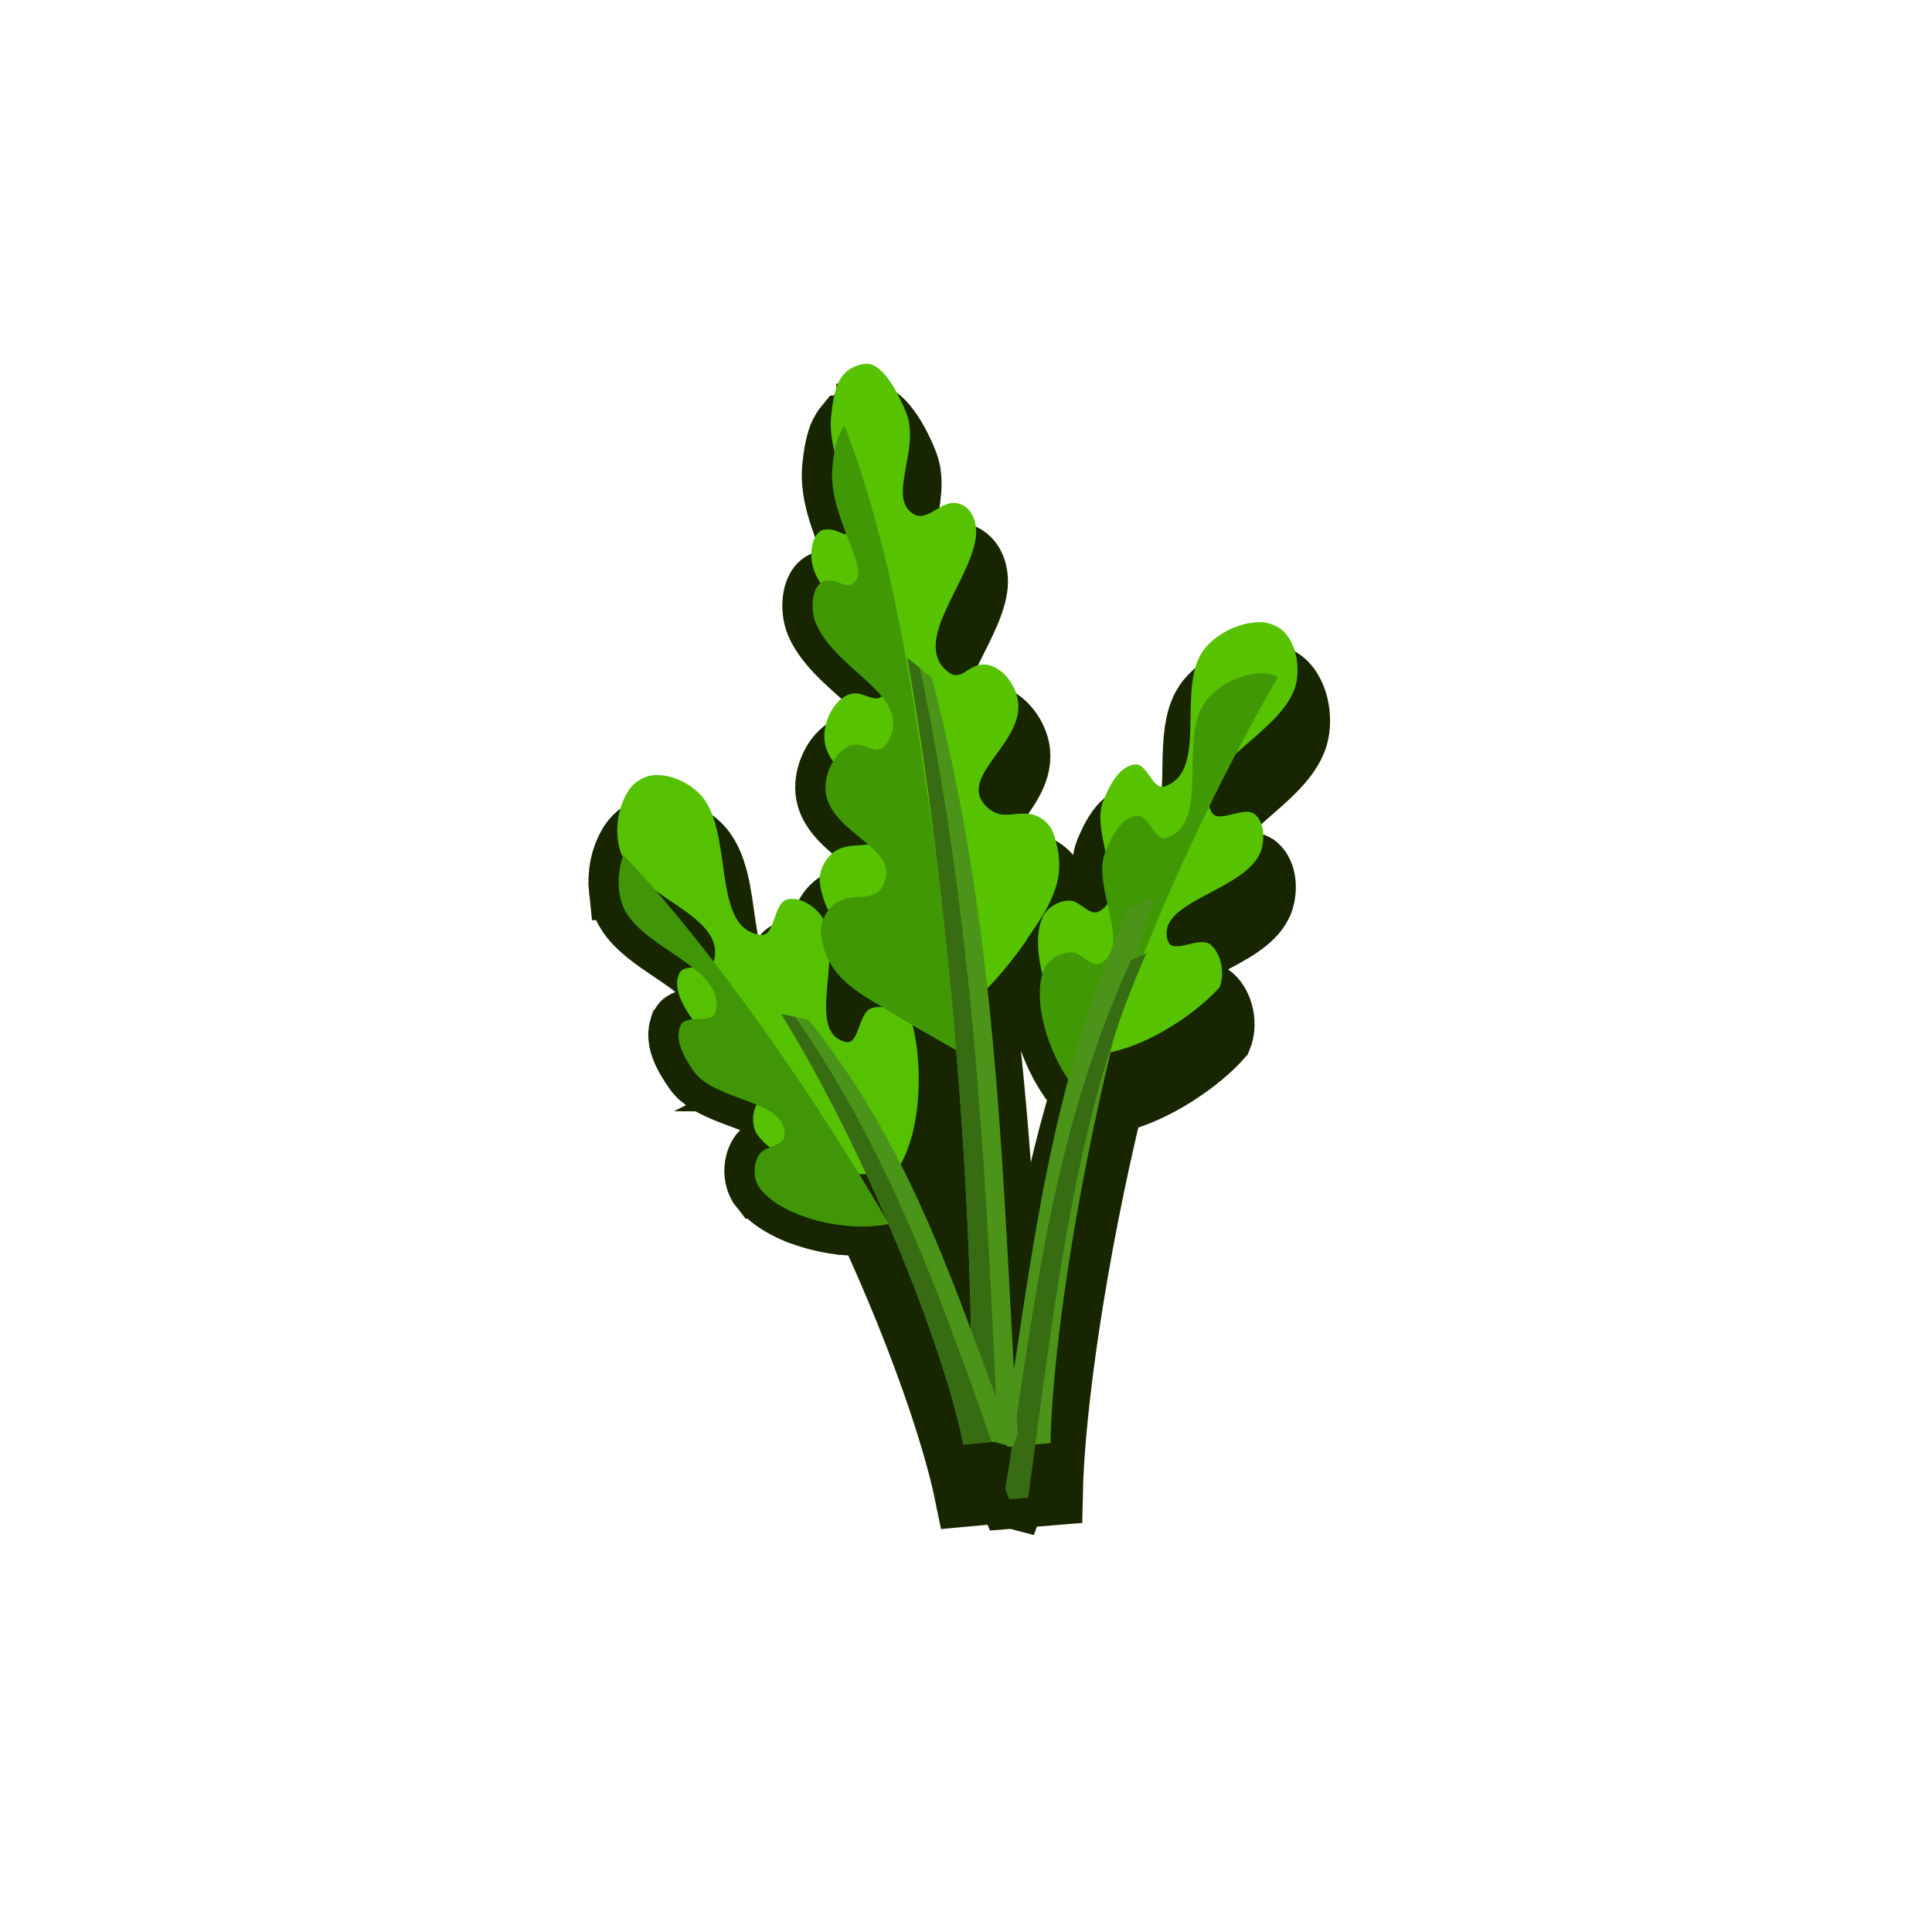 <?xml version="1.0" encoding="UTF-8" standalone="no"?>
<!-- Created with Inkscape (http://www.inkscape.org/) -->

<svg
   width="64"
   height="64"
   viewBox="0 0 16.933 16.933"
   version="1.1"
   id="svg930"
   inkscape:version="1.1.1 (3bf5ae0d25, 2021-09-20)"
   sodipodi:docname="carrot_1.svg"
   xmlns:inkscape="http://www.inkscape.org/namespaces/inkscape"
   xmlns:sodipodi="http://sodipodi.sourceforge.net/DTD/sodipodi-0.dtd"
   xmlns="http://www.w3.org/2000/svg"
   xmlns:svg="http://www.w3.org/2000/svg">
  <sodipodi:namedview
     id="namedview932"
     pagecolor="#505050"
     bordercolor="#eeeeee"
     borderopacity="1"
     inkscape:pageshadow="0"
     inkscape:pageopacity="0"
     inkscape:pagecheckerboard="0"
     inkscape:document-units="px"
     showgrid="false"
     units="px"
     showguides="true"
     inkscape:guide-bbox="true"
     inkscape:zoom="4.192802"
     inkscape:cx="16.814531"
     inkscape:cy="33.748315"
     inkscape:window-width="1920"
     inkscape:window-height="1017"
     inkscape:window-x="-8"
     inkscape:window-y="-8"
     inkscape:window-maximized="1"
     inkscape:current-layer="layer1">
    <sodipodi:guide
       position="5.585,1.22"
       orientation="0,-1"
       id="guide1233" />
    <sodipodi:guide
       position="8.046,15.608"
       orientation="0,-1"
       id="guide1235" />
    <sodipodi:guide
       position="1.357,12.705"
       orientation="1,0"
       id="guide1237" />
    <sodipodi:guide
       position="15.713,5.922"
       orientation="1,0"
       id="guide1239" />
  </sodipodi:namedview>
  <defs
     id="defs927" />
  <g
     inkscape:label="Layer 1"
     inkscape:groupmode="layer"
     id="layer1">
    <g
       id="g102978"
       transform="translate(-0.951,-279.829)">
      <path
         id="path101422"
         style="fill:#182600;fill-opacity:1;fill-rule:evenodd;stroke:#182600;stroke-width:2;stroke-linecap:butt;stroke-linejoin:miter;stroke-miterlimit:4;stroke-dasharray:none;stroke-opacity:1"
         d="m 32.279,1069.666 c -0.019,7e-4 -0.039,0 -0.059,0.01 -0.313,0.053 -0.538,0.168 -0.701,0.365 0,0 -0.002,0 -0.002,0 -0.052,0.063 -0.096,0.137 -0.137,0.217 -0.004,0.01 -0.009,0.018 -0.014,0.027 -0.015,0.031 -0.029,0.063 -0.043,0.098 -0.002,0 -0.004,0.01 -0.006,0.014 -0.011,0.03 -0.021,0.06 -0.031,0.092 -0.01,0.029 -0.019,0.061 -0.027,0.092 -0.057,0.201 -0.097,0.437 -0.127,0.717 -0.014,0.096 -0.023,0.194 -0.025,0.291 -3.8e-5,0 3.6e-5,0 0,0.01 -0.014,0.495 0.11,1.001 0.268,1.473 0.063,0.189 0.132,0.372 0.199,0.547 0.067,0.175 0.133,0.342 0.191,0.498 0.065,0.174 0.12,0.334 0.156,0.476 0.012,0.048 0.024,0.096 0.031,0.141 0,0 0,0 0,0 3.44e-4,0 -3.33e-4,0 0,0.01 0.007,0.043 0.012,0.082 0.014,0.121 0.001,0.024 9.6e-4,0.046 0,0.068 -0.001,0.026 -0.003,0.051 -0.008,0.074 -0.008,0.043 -0.021,0.083 -0.041,0.117 -0.005,0.01 -0.01,0.018 -0.016,0.025 -0.119,0.161 -0.218,0.194 -0.322,0.176 -0.086,-0.015 -0.178,-0.066 -0.287,-0.105 -0.11,-0.04 -0.239,-0.071 -0.404,-0.047 -0.125,0.018 -0.227,0.106 -0.299,0.238 0,0 0,0 0,0 -0.014,0.026 -0.027,0.053 -0.039,0.082 0,0 0,0 0,0 -0.067,0.165 -0.096,0.376 -0.084,0.592 0.002,0.031 0.004,0.062 0.008,0.094 0.007,0.062 0.015,0.123 0.029,0.184 0,0 0,0 0,0 0.018,0.076 0.043,0.152 0.072,0.223 0.021,0.05 0.044,0.098 0.068,0.146 0,0 0,0 0,0 0.033,0.066 0.072,0.128 0.111,0.191 0.034,0.054 0.07,0.107 0.107,0.16 0.031,0.044 0.064,0.086 0.098,0.129 0.174,0.221 0.377,0.429 0.588,0.627 0.335,0.315 0.688,0.608 0.977,0.904 0.038,0.039 0.076,0.078 0.111,0.117 0.102,0.113 0.192,0.228 0.268,0.344 0.037,0.058 0.073,0.117 0.102,0.176 0.01,0.02 0.019,0.039 0.027,0.059 0.026,0.059 0.048,0.119 0.064,0.18 0.005,0.02 0.009,0.042 0.014,0.062 0.001,0.01 8.87e-4,0.012 0.002,0.018 0.006,0.035 0.013,0.07 0.016,0.105 5.14e-4,0.01 -3.88e-4,0.013 0,0.02 0.002,0.028 0.003,0.057 0.002,0.086 -4.12e-4,0.015 -8.09e-4,0.031 -0.002,0.047 -0.005,0.067 -0.016,0.134 -0.035,0.203 -0.009,0.034 -0.02,0.068 -0.033,0.103 0,0 0,0 0,0 -0.034,0.091 -0.08,0.185 -0.141,0.281 -0.021,0.034 -0.043,0.063 -0.064,0.088 0,0 -0.002,0 -0.002,0 -0.021,0.024 -0.043,0.043 -0.064,0.059 0,0 -0.002,0 -0.002,0 -0.02,0.014 -0.04,0.025 -0.061,0.033 -0.002,9e-4 -0.006,0 -0.008,0 -0.001,6e-4 -0.003,0 -0.004,0 -0.16,0.06 -0.335,-0.035 -0.533,-0.098 -0.057,-0.018 -0.117,-0.035 -0.178,-0.043 -0.015,0 -0.031,0 -0.047,0 -0.109,-0.01 -0.224,0.01 -0.348,0.078 -0.108,0.06 -0.206,0.141 -0.293,0.236 -0.008,0.01 -0.018,0.017 -0.025,0.025 -0.007,0.01 -0.013,0.017 -0.02,0.025 -0.075,0.091 -0.141,0.192 -0.195,0.301 -0.013,0.025 -0.024,0.05 -0.035,0.076 -0.113,0.254 -0.168,0.535 -0.146,0.791 0.002,0.022 0.005,0.045 0.008,0.066 0.003,0.021 0.006,0.043 0.01,0.064 0.008,0.042 0.019,0.085 0.031,0.125 0.012,0.041 0.027,0.08 0.043,0.119 0.016,0.039 0.033,0.078 0.053,0.115 0.033,0.065 0.073,0.128 0.115,0.189 0.014,0.02 0.028,0.041 0.043,0.061 0.122,0.163 0.269,0.313 0.428,0.455 0.034,0.03 0.067,0.06 0.102,0.09 0.138,0.119 0.28,0.233 0.416,0.346 0.068,0.056 0.134,0.112 0.197,0.168 0.032,0.028 0.062,0.056 0.092,0.084 0.015,0.013 0.029,0.027 0.043,0.041 0.023,0.022 0.045,0.044 0.066,0.066 0.047,0.049 0.093,0.098 0.133,0.148 0,0 0,0 0,0 0.005,0.01 0.009,0.012 0.014,0.017 0.04,0.052 0.077,0.105 0.107,0.158 0,0 0,0 0,0 0.034,0.06 0.061,0.121 0.08,0.184 0,0 0,0 0,0 0.005,0.016 0.008,0.031 0.012,0.047 0.004,0.016 0.007,0.033 0.01,0.049 0.003,0.016 0.004,0.032 0.006,0.049 4.98e-4,0.01 -3.56e-4,0.012 0,0.018 0.004,0.061 0.001,0.125 -0.012,0.189 -0.001,0.01 -0.004,0.013 -0.006,0.02 -0.005,0.02 -0.009,0.04 -0.016,0.061 -0.008,0.027 -0.018,0.054 -0.029,0.082 0,0 0,0 0,0 -0.015,0.037 -0.034,0.075 -0.055,0.113 -0.02,0.036 -0.04,0.068 -0.062,0.098 -0.011,0.015 -0.024,0.028 -0.035,0.041 -0.057,0.064 -0.121,0.111 -0.189,0.143 -0.014,0.01 -0.029,0.012 -0.043,0.018 -0.006,0 -0.013,0 -0.02,0.01 -0.007,0 -0.016,0.01 -0.023,0.01 -0.028,0.01 -0.06,0.015 -0.09,0.021 -0.002,4e-4 -0.004,-4e-4 -0.006,0 -0.19,0.036 -0.404,0.025 -0.625,0.061 -0.05,0.01 -0.1,0.019 -0.15,0.033 -0.023,0.01 -0.046,0.012 -0.068,0.02 -0.007,0 -0.014,0.01 -0.021,0.01 -0.018,0.01 -0.035,0.014 -0.053,0.022 -0.018,0.01 -0.037,0.016 -0.055,0.025 -0.018,0.01 -0.035,0.017 -0.053,0.027 -0.35,0.2 -0.6,0.679 -0.547,1.078 0.127,0.946 0.599,1.466 1.254,1.92 0,0 0.002,0 0.002,0 0.261,0.181 0.551,0.352 0.859,0.535 0.159,0.094 0.309,0.183 0.477,0.287 0.153,0.095 0.309,0.189 0.475,0.285 0.359,0.209 0.813,0.467 1.305,0.75 0.035,0.379 0.071,0.757 0.104,1.133 0.051,0.591 0.099,1.178 0.143,1.758 0.066,0.87 0.124,1.725 0.174,2.559 0.034,0.556 0.063,1.102 0.09,1.637 0.04,0.802 0.072,1.579 0.096,2.322 0.016,0.496 0.027,0.977 0.035,1.441 0.001,0.062 9.6e-4,0.122 0.002,0.184 -0.688,-1.839 -1.407,-3.674 -2.326,-5.486 0.759,-1.375 0.684,-3.564 0.381,-4.65 -0.27,-0.394 -0.875,-0.651 -1.336,-0.523 -0.456,0.126 -0.407,1.229 -0.867,1.121 -1.401,-0.329 0.051,-3.112 -0.85,-4.234 -0.249,-0.31 -0.706,-0.581 -1.09,-0.48 -0.471,0.123 -0.391,1.226 -0.875,1.17 -1.704,-0.196 -0.825,-3.528 -2.066,-4.711 -0.389,-0.371 -0.969,-0.628 -1.504,-0.576 -0.314,0.03 -0.63,0.236 -0.803,0.5 -0.088,0.135 -0.161,0.282 -0.219,0.438 -4.98e-4,0 -0.002,0 -0.002,0 -0.001,0 -0.003,0.01 -0.004,0.012 -0.018,0.049 -0.034,0.1 -0.049,0.15 -0.006,0.019 -0.01,0.039 -0.016,0.059 -0.009,0.034 -0.016,0.068 -0.023,0.102 -0.004,0.017 -0.008,0.034 -0.012,0.051 -8.99e-4,0 -0.001,0.01 -0.002,0.014 -0.002,0.012 -0.004,0.024 -0.006,0.035 -0.006,0.036 -0.013,0.073 -0.018,0.109 -0.003,0.023 -0.005,0.047 -0.008,0.07 -0.013,0.116 -0.019,0.232 -0.016,0.348 3.73e-4,0.014 0.001,0.027 0.002,0.041 0.002,0.055 0.006,0.111 0.012,0.166 2.12e-4,0 -2.16e-4,0 0,0.01 0.007,0.059 0.016,0.116 0.027,0.174 0.002,0.01 0.004,0.018 0.006,0.027 0.012,0.057 0.025,0.114 0.041,0.17 0.014,0.048 0.03,0.095 0.049,0.141 2.26e-4,6e-4 -2.27e-4,0 0,0 0.038,0.092 0.085,0.18 0.141,0.266 0.014,0.022 0.028,0.043 0.043,0.064 0.015,0.021 0.029,0.042 0.045,0.062 0.016,0.021 0.032,0.042 0.049,0.062 0.017,0.02 0.033,0.041 0.051,0.061 0.035,0.04 0.071,0.078 0.109,0.117 0.038,0.039 0.078,0.078 0.119,0.115 0.122,0.113 0.255,0.223 0.395,0.328 0.047,0.035 0.095,0.069 0.143,0.104 0.048,0.035 0.096,0.069 0.145,0.103 0.097,0.068 0.196,0.135 0.295,0.201 0.098,0.066 0.197,0.133 0.293,0.199 0.097,0.066 0.191,0.131 0.283,0.197 0.092,0.067 0.182,0.135 0.266,0.203 0.084,0.068 0.163,0.137 0.236,0.207 0.037,0.035 0.072,0.071 0.105,0.107 0.033,0.036 0.064,0.072 0.094,0.109 0.03,0.037 0.058,0.073 0.084,0.111 0.026,0.038 0.049,0.076 0.07,0.115 0.043,0.078 0.077,0.159 0.1,0.242 0.023,0.083 0.035,0.17 0.035,0.26 2.4e-4,0.09 -0.012,0.182 -0.037,0.279 -0.006,0.024 -0.015,0.045 -0.027,0.064 -0.012,0.019 -0.026,0.036 -0.043,0.051 -0.016,0.014 -0.036,0.027 -0.057,0.037 -4.96e-4,3e-4 -0.002,-2e-4 -0.002,0 -0.021,0.011 -0.042,0.02 -0.066,0.027 -0.024,0.01 -0.051,0.013 -0.078,0.018 -0.027,0 -0.055,0.01 -0.084,0.012 -0.058,0.01 -0.121,0.01 -0.184,0.012 -0.031,0 -0.063,0 -0.094,0 -0.031,0 -0.062,0 -0.092,0.01 -0.061,0 -0.12,0.013 -0.174,0.025 -0.026,0.01 -0.053,0.014 -0.076,0.023 -5.61e-4,2e-4 -0.001,-2e-4 -0.002,0 -0.024,0.01 -0.046,0.02 -0.066,0.033 -0.019,0.012 -0.037,0.027 -0.053,0.043 -6.46e-4,6e-4 -0.001,0 -0.002,0 -6.15e-4,7e-4 -0.001,0 -0.002,0 -0.016,0.017 -0.029,0.036 -0.041,0.059 -0.013,0.025 -0.024,0.052 -0.033,0.078 -0.002,0 -0.004,0.01 -0.006,0.012 -1.93e-4,6e-4 1.92e-4,0 0,0 -0.002,0.01 -0.002,0.01 -0.004,0.016 -0.006,0.02 -0.013,0.04 -0.018,0.061 -0.001,0.01 -0.003,0.01 -0.004,0.016 -1.2e-4,6e-4 1.18e-4,0 0,0 -3.65e-4,0 3.5e-4,0 0,0.01 -0.006,0.03 -0.01,0.059 -0.012,0.09 -0.001,0.016 -0.002,0.033 -0.002,0.049 -2.24e-4,0.016 -6.61e-4,0.032 0,0.049 6.77e-4,0.016 0.002,0.034 0.004,0.051 0.004,0.05 0.012,0.1 0.023,0.15 0.015,0.068 0.035,0.136 0.061,0.203 0.025,0.068 0.056,0.135 0.088,0.201 0.032,0.066 0.067,0.132 0.104,0.195 0.037,0.064 0.076,0.126 0.115,0.185 0.039,0.06 0.077,0.117 0.115,0.172 0.014,0.02 0.03,0.04 0.045,0.059 0.021,0.026 0.043,0.052 0.066,0.076 0.013,0.014 0.027,0.029 0.041,0.043 0.021,0.021 0.044,0.041 0.066,0.061 0.007,0.01 0.014,0.013 0.021,0.019 3.82e-4,3e-4 0.002,-3e-4 0.002,0 0.031,0.025 0.062,0.05 0.096,0.074 4.26e-4,3e-4 0.002,-3e-4 0.002,0 0.006,0 0.013,0.01 0.02,0.014 0.061,0.043 0.126,0.084 0.193,0.123 7.81e-4,5e-4 0.001,0 0.002,0 0.076,0.043 0.154,0.082 0.236,0.121 0.066,0.031 0.136,0.061 0.205,0.09 0.016,0.01 0.031,0.015 0.047,0.022 5.53e-4,2e-4 0.001,-2e-4 0.002,0 0.086,0.035 0.172,0.07 0.26,0.103 0.089,0.034 0.177,0.065 0.266,0.098 0.087,0.032 0.175,0.065 0.26,0.098 0.043,0.016 0.085,0.034 0.127,0.051 0.124,0.05 0.245,0.102 0.355,0.156 0.074,0.037 0.144,0.075 0.209,0.115 0.065,0.04 0.126,0.082 0.18,0.127 0.014,0.011 0.026,0.023 0.039,0.035 0.013,0.012 0.025,0.023 0.037,0.035 0.012,0.012 0.024,0.025 0.035,0.037 0.003,0 0.006,0.01 0.01,0.012 0.015,0.018 0.029,0.036 0.043,0.055 0.012,0.016 0.025,0.032 0.035,0.049 2.79e-4,5e-4 -2.78e-4,0 0,0 0.008,0.013 0.016,0.027 0.023,0.041 0.007,0.014 0.015,0.028 0.021,0.043 0.013,0.029 0.023,0.059 0.031,0.09 0.008,0.031 0.016,0.063 0.02,0.096 7.8e-5,6e-4 -7.6e-5,0 0,0 0.004,0.033 0.005,0.067 0.004,0.102 -1.4e-5,7e-4 1.6e-5,0 0,0 -4.46e-4,0.017 -0.002,0.035 -0.004,0.053 -0.002,0.019 -0.003,0.037 -0.006,0.057 -0.001,0.01 -0.003,0.018 -0.006,0.027 -9.42e-4,0 -0.003,0.01 -0.004,0.01 -0.003,0.01 -0.006,0.019 -0.01,0.027 -0.005,0.01 -0.012,0.02 -0.018,0.029 -0.001,0 -0.003,0 -0.004,0.01 -3.07e-4,5e-4 3.1e-4,0 0,0 -0.002,0 -0.004,0 -0.006,0.01 -0.009,0.012 -0.018,0.024 -0.029,0.035 -0.018,0.018 -0.04,0.035 -0.062,0.051 -0.027,0.018 -0.054,0.035 -0.086,0.051 -0.039,0.019 -0.082,0.039 -0.125,0.057 -0.043,0.018 -0.088,0.033 -0.131,0.051 -0.043,0.018 -0.085,0.037 -0.125,0.057 -0.04,0.02 -0.078,0.04 -0.111,0.064 -0.017,0.012 -0.032,0.026 -0.047,0.039 -0.014,0.014 -0.027,0.028 -0.039,0.043 -0.055,0.072 -0.097,0.156 -0.127,0.246 -0.075,0.226 -0.072,0.493 0.012,0.709 0.017,0.042 0.036,0.083 0.059,0.121 4.4e-4,7e-4 0.002,0 0.002,0 0.02,0.031 0.043,0.062 0.066,0.092 0.002,0 0.002,0 0.004,0.01 0.022,0.028 0.046,0.056 0.07,0.084 0.053,0.059 0.111,0.115 0.174,0.17 0.057,0.05 0.117,0.098 0.182,0.144 0.012,0.01 0.023,0.017 0.035,0.025 0.067,0.047 0.138,0.093 0.213,0.137 0.08,0.047 0.165,0.092 0.252,0.135 0.084,0.041 0.171,0.08 0.26,0.117 0.004,0 0.008,0 0.012,0 0.093,0.038 0.187,0.074 0.285,0.107 0.098,0.034 0.199,0.065 0.301,0.094 0.101,0.028 0.205,0.053 0.309,0.076 0.105,0.023 0.21,0.045 0.316,0.062 0.09,0.015 0.18,0.028 0.27,0.039 0.012,0 0.025,0 0.037,0 0.008,9e-4 0.016,0 0.023,0 0.102,0.012 0.204,0.019 0.305,0.025 0.172,0.01 0.342,0.014 0.508,0.01 0.216,0.467 0.426,0.933 0.627,1.397 0.212,0.489 0.416,0.976 0.609,1.453 0.064,0.159 0.127,0.317 0.189,0.475 0.124,0.315 0.243,0.626 0.357,0.932 0.114,0.306 0.224,0.606 0.328,0.9 0.104,0.294 0.202,0.581 0.295,0.861 0.139,0.421 0.265,0.826 0.377,1.209 0.186,0.639 0.333,1.22 0.436,1.727 l 0.998,-0.092 0.439,0.117 0.02,0.047 0.123,-0.01 0.061,0.016 0.008,-0.022 0.438,-0.037 0.801,-0.066 c 0.057,-2.924 0.804,-8.025 2,-12.959 1.429,-0.305 2.931,-1.392 3.596,-2.148 0.182,-0.442 0.067,-1.088 -0.291,-1.404 -0.354,-0.313 -1.253,0.331 -1.414,-0.113 -0.49,-1.353 2.635,-1.658 3.084,-3.025 0.124,-0.377 0.103,-0.909 -0.191,-1.176 -0.361,-0.327 -1.241,0.342 -1.459,-0.094 -0.767,-1.534 2.505,-2.617 2.818,-4.303 0.098,-0.528 -0.005,-1.155 -0.34,-1.574 -0.09,-0.112 -0.21,-0.205 -0.344,-0.273 -0.014,-0.01 -0.027,-0.013 -0.041,-0.02 -0.027,-0.012 -0.054,-0.025 -0.082,-0.035 -0.003,-10e-4 -0.005,-10e-4 -0.008,0 -0.125,-0.046 -0.256,-0.071 -0.383,-0.07 -0.416,-4e-4 -0.848,0.13 -1.221,0.352 0,0 -0.002,0 -0.002,0 -0.223,0.133 -0.425,0.298 -0.588,0.486 -0.033,0.038 -0.063,0.076 -0.092,0.117 0,0 0,0 0,0 -0.022,0.032 -0.043,0.066 -0.062,0.1 -0.015,0.026 -0.029,0.053 -0.043,0.08 -0.002,0 -0.005,0.01 -0.008,0.014 -0.011,0.023 -0.023,0.045 -0.033,0.068 -0.057,0.127 -0.101,0.263 -0.135,0.406 -0.008,0.034 -0.014,0.07 -0.021,0.105 -0.014,0.067 -0.027,0.136 -0.037,0.205 -0.008,0.055 -0.013,0.112 -0.02,0.168 -0.005,0.043 -0.01,0.086 -0.014,0.129 -0.008,0.093 -0.013,0.186 -0.018,0.281 -0.003,0.06 -0.006,0.119 -0.008,0.18 0,0 0,0 0,0 -0.004,0.118 -0.006,0.237 -0.008,0.355 -0.007,0.471 -0.01,0.937 -0.084,1.334 -6.03e-4,0 -0.001,0.01 -0.002,0.01 0,0 0,0 0,0 -0.009,0.049 -0.021,0.098 -0.033,0.144 0,0 0,0 0,0 -9.9e-4,0 -0.003,0.01 -0.004,0.012 -0.011,0.043 -0.022,0.086 -0.035,0.127 -0.007,0.023 -0.015,0.045 -0.023,0.066 -0.022,0.059 -0.048,0.116 -0.076,0.17 -0.003,0.01 -0.005,0.01 -0.008,0.016 0,0 0,0 0,0 -0.003,0.01 -0.007,0.01 -0.01,0.016 -0.015,0.028 -0.032,0.054 -0.049,0.08 -0.003,0.01 -0.006,0.011 -0.01,0.016 0,0 0,0 0,0 -0.004,0.01 -0.01,0.01 -0.014,0.016 -0.066,0.093 -0.145,0.173 -0.24,0.24 -0.016,0.011 -0.032,0.021 -0.049,0.031 -0.069,0.042 -0.144,0.079 -0.229,0.107 -0.042,0.014 -0.083,0.014 -0.121,0.01 -0.01,0 -0.021,0 -0.031,-0.01 -0.048,-0.017 -0.092,-0.05 -0.135,-0.092 -0.01,-0.01 -0.02,-0.017 -0.029,-0.027 -0.019,-0.02 -0.036,-0.043 -0.055,-0.066 -0.037,-0.046 -0.073,-0.096 -0.109,-0.146 -0.018,-0.025 -0.036,-0.051 -0.055,-0.076 -0.092,-0.127 -0.188,-0.246 -0.299,-0.297 -0.011,0 -0.022,-0.01 -0.033,-0.012 -0.034,-0.011 -0.072,-0.016 -0.109,-0.012 -0.029,0 -0.056,0.01 -0.084,0.016 -0.004,9e-4 -0.01,10e-4 -0.014,0 -0.023,0.01 -0.046,0.013 -0.068,0.022 -0.007,0 -0.016,0 -0.023,0.01 -0.005,0 -0.01,0.01 -0.016,0.01 -0.018,0.01 -0.036,0.016 -0.053,0.025 -0.006,0 -0.014,0.01 -0.02,0.01 -0.007,0 -0.014,0.01 -0.021,0.014 -0.006,0 -0.013,0.01 -0.02,0.012 -0.014,0.01 -0.027,0.018 -0.041,0.027 -0.027,0.019 -0.053,0.04 -0.078,0.062 -0.026,0.022 -0.05,0.045 -0.074,0.07 -0.097,0.099 -0.182,0.217 -0.258,0.344 0,0 0,0 0,0 -0.019,0.031 -0.037,0.064 -0.055,0.096 -0.018,0.033 -0.036,0.065 -0.053,0.098 -0.02,0.039 -0.036,0.078 -0.055,0.117 -0.043,0.093 -0.084,0.185 -0.119,0.272 -0.029,0.071 -0.049,0.145 -0.064,0.223 0,0 0,0 0,0 -0.004,0.019 -0.007,0.037 -0.01,0.057 -0.009,0.06 -0.017,0.121 -0.02,0.184 -0.004,0.082 -0.001,0.168 0.004,0.254 0,0 0,0 0,0 1.17e-4,0 -1.21e-4,0 0,0.01 0.004,0.067 0.011,0.135 0.02,0.203 0.006,0.049 0.014,0.097 0.021,0.146 0.005,0.03 0.009,0.06 0.014,0.09 0.053,0.304 0.131,0.614 0.195,0.912 0.01,0.045 0.019,0.091 0.027,0.135 0.009,0.043 0.018,0.087 0.025,0.129 0,0 0,0 0,0 0.001,0.01 0.003,0.013 0.004,0.02 0.044,0.251 0.067,0.485 0.043,0.689 0,0 0,0 0,0 -0.033,0.279 -0.156,0.501 -0.436,0.627 -0.034,0.016 -0.07,0.022 -0.105,0.022 0,0 -0.002,0 -0.002,0 -0.016,-4e-4 -0.031,0 -0.047,-0.01 -0.002,-4e-4 -0.004,3e-4 -0.006,0 0,0 -0.002,0 -0.002,0 -0.073,-0.015 -0.147,-0.057 -0.223,-0.105 -0.019,-0.012 -0.039,-0.026 -0.059,-0.039 -0.005,0 -0.009,-0.01 -0.014,-0.01 -0.071,-0.05 -0.145,-0.102 -0.217,-0.145 -0.038,-0.022 -0.077,-0.044 -0.115,-0.059 -0.019,-0.01 -0.038,-0.013 -0.057,-0.017 0,0 -0.002,0 -0.002,0 -0.009,0 -0.018,0 -0.027,-0.01 -0.01,0 -0.02,0 -0.029,0 -0.073,-0.01 -0.149,0 -0.225,0.018 -0.029,0.01 -0.057,0.013 -0.086,0.021 -0.079,0.024 -0.159,0.059 -0.232,0.102 -0.042,0.024 -0.083,0.053 -0.121,0.082 -0.115,0.089 -0.209,0.197 -0.268,0.318 0,0 0,0 0,0 -0.016,0.036 -0.032,0.074 -0.045,0.113 0,0 0,0 0,0 -0.013,0.039 -0.025,0.078 -0.035,0.119 0,0 0,0 0,0 -0.011,0.041 -0.021,0.082 -0.029,0.125 0,0 0,0 0,0 -0.008,0.043 -0.014,0.086 -0.02,0.131 -1.62e-4,0 1.6e-4,0 0,0 -0.011,0.09 -0.018,0.183 -0.02,0.279 0,0 0,0 0,0 -0.008,0.485 0.102,1.041 0.295,1.586 0,0 0,0 0,0 0.005,0.015 0.012,0.029 0.018,0.043 0.094,0.257 0.205,0.512 0.332,0.754 0.027,0.051 0.054,0.102 0.082,0.152 0.169,0.3 0.364,0.579 0.572,0.816 0.015,0.017 0.03,0.032 0.045,0.049 -0.544,1.81 -0.943,3.61 -1.273,5.408 0,0 0,0 0,0 -0.067,0.363 -0.132,0.725 -0.193,1.088 0,0 0,0 0,0 -0.245,1.435 -0.456,2.869 -0.674,4.303 -0.233,-4.202 -0.41,-8.391 -0.879,-12.646 0.538,-0.556 0.934,-1.077 1.309,-1.611 0.861,-1.23 1.371,-2.101 0.869,-3.516 -0.11,-0.311 -0.44,-0.583 -0.768,-0.625 -0.612,-0.079 -0.937,0.2 -1.398,-0.209 -1.138,-1.009 1.308,-2.147 0.984,-3.633 -0.106,-0.485 -0.511,-1.02 -1,-1.103 -0.644,-0.111 -0.828,0.63 -1.332,0.213 -1.18,-0.974 0.719,-2.922 0.941,-4.385 0.08,-0.529 -0.116,-1.105 -0.645,-1.185 -0.531,-0.081 -0.947,0.636 -1.41,0.365 -0.898,-0.524 0.222,-2.142 -0.24,-3.334 -0.181,-0.467 -0.736,-1.671 -1.336,-1.65 z"
         transform="scale(0.265)" />
      <path
         style="fill:#56c200;fill-opacity:1;fill-rule:evenodd;stroke:none;stroke-width:0.265px;stroke-linecap:butt;stroke-linejoin:miter;stroke-opacity:1"
         d="m 10.088,287.867 c 0.041,-0.086 0.152,-0.151 0.247,-0.144 0.081,0.006 0.165,0.131 0.239,0.098 0.296,-0.134 -0.075,-0.673 0.047,-0.974 0.053,-0.131 0.138,-0.303 0.278,-0.318 0.107,-0.011 0.156,0.227 0.258,0.193 0.402,-0.133 0.084,-0.898 0.361,-1.218 0.115,-0.133 0.303,-0.222 0.479,-0.222 0.083,-3.9e-4 0.175,0.041 0.227,0.106 0.089,0.111 0.116,0.277 0.09,0.417 -0.083,0.446 -0.949,0.733 -0.746,1.139 0.058,0.115 0.29,-0.062 0.386,0.025 0.078,0.071 0.083,0.211 0.051,0.311 -0.119,0.362 -0.945,0.442 -0.816,0.8 0.043,0.118 0.28,-0.053 0.374,0.03 0.095,0.084 0.125,0.255 0.077,0.372 -0.204,0.232 -0.707,0.583 -1.132,0.59 -0.32,-0.248 -0.556,-0.89 -0.42,-1.204 z"
         id="path17492"
         sodipodi:nodetypes="cssssssssssssssccc" />
      <path
         style="fill:#56c101;fill-opacity:1;fill-rule:evenodd;stroke:none;stroke-width:0.265px;stroke-linecap:butt;stroke-linejoin:miter;stroke-opacity:1"
         d="m 7.585,289.768 c -0.05,-0.081 -0.043,-0.21 0.015,-0.285 0.049,-0.064 0.2,-0.067 0.212,-0.147 0.05,-0.321 -0.605,-0.305 -0.791,-0.571 -0.081,-0.115 -0.179,-0.281 -0.115,-0.407 0.049,-0.096 0.275,-0.007 0.303,-0.111 0.108,-0.41 -0.706,-0.561 -0.824,-0.968 -0.049,-0.169 -0.021,-0.375 0.076,-0.523 0.046,-0.07 0.129,-0.124 0.213,-0.132 0.141,-0.014 0.295,0.054 0.398,0.152 0.328,0.313 0.096,1.195 0.547,1.247 0.128,0.015 0.107,-0.277 0.231,-0.31 0.102,-0.027 0.223,0.046 0.288,0.128 0.238,0.297 -0.146,1.033 0.225,1.12 0.122,0.029 0.109,-0.263 0.23,-0.297 0.122,-0.034 0.282,0.034 0.353,0.138 0.083,0.298 0.102,0.91 -0.124,1.27 -0.382,0.133 -1.05,-0.02 -1.238,-0.306 z"
         id="path3433"
         sodipodi:nodetypes="cssssssssssssssccc" />
      <path
         style="fill:#56c200;fill-opacity:1;fill-rule:evenodd;stroke:none;stroke-width:0.265px;stroke-linecap:butt;stroke-linejoin:miter;stroke-opacity:1"
         d="m 9.952,288.059 c 0.228,-0.325 0.363,-0.556 0.23,-0.93 -0.029,-0.082 -0.117,-0.154 -0.203,-0.165 -0.162,-0.021 -0.248,0.053 -0.37,-0.055 -0.301,-0.267 0.346,-0.568 0.26,-0.961 -0.028,-0.128 -0.135,-0.27 -0.264,-0.292 -0.17,-0.029 -0.219,0.167 -0.352,0.056 -0.312,-0.258 0.19,-0.773 0.249,-1.16 0.021,-0.14 -0.031,-0.292 -0.17,-0.314 -0.14,-0.021 -0.25,0.168 -0.373,0.097 -0.237,-0.139 0.059,-0.567 -0.063,-0.882 -0.049,-0.128 -0.204,-0.463 -0.369,-0.435 -0.193,0.033 -0.259,0.156 -0.288,0.43 -0.061,0.414 0.305,0.88 0.204,1.017 -0.084,0.113 -0.129,-0.015 -0.268,0.006 -0.106,0.016 -0.146,0.224 -0.083,0.375 0.177,0.423 0.877,0.638 0.62,1.049 -0.091,0.145 -0.197,-0.05 -0.346,0.032 -0.125,0.069 -0.201,0.243 -0.189,0.385 0.032,0.375 0.681,0.499 0.5,0.829 -0.084,0.153 -0.244,0.054 -0.395,0.141 -0.092,0.053 -0.159,0.179 -0.145,0.285 0.054,0.401 0.342,0.512 0.686,0.726 0.162,0.101 0.339,0.193 0.616,0.357 0.236,-0.211 0.381,-0.397 0.516,-0.59 z"
         id="path11190"
         sodipodi:nodetypes="sssssssssssscsssssssssscss" />
      <path
         id="path17494"
         style="fill:#419805;fill-opacity:1;fill-rule:evenodd;stroke:none;stroke-width:1px;stroke-linecap:butt;stroke-linejoin:miter;stroke-opacity:1"
         d="m 31.52,1070.037 c -0.217,0.262 -0.324,0.667 -0.387,1.258 -0.232,1.566 1.153,3.328 0.77,3.846 -0.317,0.428 -0.486,-0.055 -1.014,0.024 -0.401,0.059 -0.552,0.846 -0.312,1.418 0.669,1.6 3.317,2.411 2.344,3.963 -0.343,0.546 -0.747,-0.189 -1.311,0.123 -0.473,0.262 -0.761,0.916 -0.715,1.455 0.122,1.416 2.575,1.887 1.891,3.133 -0.318,0.579 -0.921,0.203 -1.494,0.531 -0.35,0.2 -0.6,0.679 -0.547,1.078 0.203,1.514 1.294,1.936 2.592,2.742 0.612,0.38 1.28,0.731 2.328,1.35 0.043,-0.038 0.086,-0.077 0.127,-0.115 -0.004,-0.017 -0.009,-0.034 -0.014,-0.051 -0.03,-0.122 -0.059,-0.243 -0.088,-0.365 -0.058,-0.245 -0.116,-0.49 -0.17,-0.738 -0.054,-0.248 -0.105,-0.497 -0.156,-0.748 -0.051,-0.251 -0.1,-0.503 -0.148,-0.756 -0.048,-0.253 -0.095,-0.508 -0.141,-0.764 -0.045,-0.255 -0.09,-0.512 -0.133,-0.769 -0.043,-0.258 -0.085,-0.516 -0.127,-0.775 -0.042,-0.259 -0.083,-0.518 -0.123,-0.779 -0.04,-0.261 -0.08,-0.523 -0.119,-0.785 -0.079,-0.524 -0.157,-1.052 -0.234,-1.58 -0.077,-0.528 -0.155,-1.059 -0.234,-1.59 -0.04,-0.265 -0.08,-0.529 -0.121,-0.795 -0.041,-0.265 -0.083,-0.531 -0.125,-0.797 -0.042,-0.265 -0.084,-0.53 -0.129,-0.795 -0.044,-0.265 -0.09,-0.53 -0.137,-0.795 -0.047,-0.265 -0.095,-0.529 -0.145,-0.793 -0.05,-0.264 -0.102,-0.526 -0.154,-0.789 -0.053,-0.263 -0.106,-0.524 -0.162,-0.785 -0.056,-0.261 -0.115,-0.523 -0.176,-0.783 -0.03,-0.13 -0.061,-0.259 -0.092,-0.389 -0.031,-0.13 -0.063,-0.26 -0.096,-0.389 -0.032,-0.129 -0.064,-0.256 -0.098,-0.385 -0.034,-0.129 -0.069,-0.259 -0.104,-0.387 -0.035,-0.128 -0.069,-0.255 -0.105,-0.383 -0.036,-0.128 -0.074,-0.254 -0.111,-0.381 -0.037,-0.127 -0.075,-0.255 -0.113,-0.381 -0.039,-0.126 -0.079,-0.253 -0.119,-0.379 -0.04,-0.126 -0.079,-0.25 -0.121,-0.375 -0.042,-0.125 -0.086,-0.251 -0.129,-0.375 -0.043,-0.124 -0.086,-0.247 -0.131,-0.371 -0.045,-0.124 -0.09,-0.248 -0.137,-0.371 -0.026,-0.069 -0.053,-0.138 -0.08,-0.207 z"
         transform="scale(0.265)" />
      <path
         id="path17496"
         style="fill:#409606;fill-opacity:1;fill-rule:evenodd;stroke:none;stroke-width:1px;stroke-linecap:butt;stroke-linejoin:miter;stroke-opacity:1"
         d="m 32.986,1096.438 c -0.034,-0.059 -0.066,-0.117 -0.102,-0.178 -0.077,-0.133 -0.156,-0.269 -0.238,-0.408 -0.083,-0.14 -0.168,-0.282 -0.256,-0.428 -0.088,-0.146 -0.179,-0.295 -0.271,-0.447 -0.093,-0.152 -0.188,-0.306 -0.285,-0.463 -0.097,-0.157 -0.197,-0.317 -0.299,-0.478 -0.102,-0.162 -0.205,-0.325 -0.311,-0.49 -0.106,-0.166 -0.215,-0.335 -0.324,-0.504 -0.109,-0.169 -0.221,-0.34 -0.334,-0.512 -0.113,-0.172 -0.228,-0.345 -0.344,-0.519 -0.116,-0.174 -0.233,-0.349 -0.352,-0.525 -0.119,-0.176 -0.24,-0.352 -0.361,-0.529 -0.122,-0.177 -0.245,-0.354 -0.369,-0.531 -0.124,-0.177 -0.249,-0.356 -0.375,-0.533 -0.126,-0.177 -0.253,-0.355 -0.381,-0.531 -0.128,-0.177 -0.256,-0.352 -0.385,-0.527 -0.129,-0.175 -0.26,-0.35 -0.391,-0.523 -0.13,-0.173 -0.261,-0.347 -0.393,-0.518 -0.131,-0.171 -0.263,-0.34 -0.395,-0.508 -0.132,-0.168 -0.264,-0.334 -0.396,-0.498 -0.132,-0.164 -0.264,-0.326 -0.396,-0.486 -0.132,-0.16 -0.265,-0.318 -0.396,-0.473 -0.066,-0.078 -0.131,-0.156 -0.197,-0.232 -0.066,-0.076 -0.132,-0.152 -0.197,-0.227 -0.066,-0.075 -0.132,-0.149 -0.197,-0.223 -0.065,-0.073 -0.13,-0.145 -0.195,-0.217 -0.065,-0.072 -0.13,-0.143 -0.195,-0.213 -0.065,-0.07 -0.131,-0.14 -0.195,-0.209 -0.065,-0.069 -0.129,-0.136 -0.193,-0.203 -0.02,-0.02 -0.039,-0.04 -0.059,-0.061 -0.18,0.488 -0.206,1.052 -0.066,1.537 0.444,1.538 3.519,2.11 3.111,3.658 -0.103,0.392 -0.958,0.056 -1.143,0.418 -0.242,0.474 0.127,1.101 0.432,1.537 0.704,1.007 3.179,0.946 2.99,2.16 -0.046,0.304 -0.617,0.311 -0.803,0.555 -0.218,0.285 -0.24,0.771 -0.055,1.078 0.656,0.994 2.847,1.562 4.316,1.252 z"
         transform="scale(0.265)" />
      <path
         id="path17498"
         style="fill:#419805;fill-opacity:1;fill-rule:evenodd;stroke:none;stroke-width:1px;stroke-linecap:butt;stroke-linejoin:miter;stroke-opacity:1"
         d="m 45.855,1078.355 c -0.161,-0.082 -0.342,-0.128 -0.514,-0.127 -0.665,-6e-4 -1.376,0.336 -1.811,0.84 -1.046,1.212 0.156,4.102 -1.363,4.605 -0.385,0.128 -0.573,-0.774 -0.977,-0.73 -0.529,0.056 -0.852,0.709 -1.051,1.203 -0.459,1.14 0.945,3.177 -0.176,3.682 -0.28,0.128 -0.599,-0.346 -0.904,-0.369 -0.358,-0.027 -0.776,0.219 -0.932,0.543 -0.515,1.185 0.377,3.612 1.586,4.547 0.03,-5e-4 0.06,0 0.09,0 0.015,-0.069 0.031,-0.139 0.047,-0.209 0.02,-0.086 0.039,-0.173 0.061,-0.262 0.021,-0.088 0.045,-0.177 0.068,-0.268 0.023,-0.09 0.045,-0.183 0.07,-0.275 0.025,-0.092 0.052,-0.183 0.078,-0.277 0.027,-0.094 0.054,-0.19 0.082,-0.285 0.028,-0.096 0.056,-0.192 0.086,-0.289 0.03,-0.097 0.061,-0.196 0.092,-0.295 0.031,-0.099 0.063,-0.199 0.096,-0.299 0.033,-0.1 0.065,-0.201 0.1,-0.303 0.034,-0.102 0.07,-0.206 0.105,-0.309 0.036,-0.103 0.073,-0.206 0.109,-0.31 0.037,-0.104 0.073,-0.209 0.111,-0.315 0.038,-0.105 0.078,-0.21 0.117,-0.316 0.039,-0.106 0.079,-0.213 0.119,-0.32 0.041,-0.107 0.083,-0.216 0.125,-0.324 0.042,-0.108 0.084,-0.215 0.127,-0.324 0.043,-0.109 0.085,-0.219 0.129,-0.328 0.088,-0.219 0.178,-0.441 0.27,-0.662 0.092,-0.221 0.186,-0.443 0.281,-0.666 0.095,-0.223 0.192,-0.446 0.291,-0.67 0.099,-0.224 0.199,-0.448 0.301,-0.672 0.101,-0.224 0.205,-0.447 0.309,-0.67 0.104,-0.223 0.208,-0.446 0.314,-0.668 0.106,-0.222 0.213,-0.442 0.32,-0.662 0.108,-0.22 0.217,-0.439 0.326,-0.656 0.109,-0.217 0.218,-0.433 0.328,-0.646 0.11,-0.214 0.219,-0.427 0.33,-0.637 0.111,-0.21 0.223,-0.418 0.334,-0.623 0.111,-0.205 0.221,-0.408 0.332,-0.607 0.111,-0.2 0.222,-0.396 0.332,-0.59 0.087,-0.153 0.173,-0.302 0.26,-0.451 z"
         transform="scale(0.265)" />
      <path
         style="fill:#4b9419;fill-opacity:1;fill-rule:evenodd;stroke:none;stroke-width:0.265px;stroke-linecap:butt;stroke-linejoin:miter;stroke-opacity:1"
         d="m 10.159,292.477 -0.379,0.032 -0.035,-0.088 c 0.252,-1.536 0.386,-3.066 1.101,-4.629 l 0.224,-0.102 c -0.536,1.622 -0.891,3.736 -0.912,4.787 z"
         id="path197125"
         sodipodi:nodetypes="cccccc" />
      <path
         id="path3086"
         style="fill:#376c12;fill-opacity:1;fill-rule:evenodd;stroke:none;stroke-width:1px;stroke-linecap:butt;stroke-linejoin:miter;stroke-opacity:1"
         d="m 41.504,1087.488 -0.508,0.231 c -2.701,5.905 -3.21,11.687 -4.16,17.494 l 0.131,0.332 0.629,-0.053 c 0.003,-0.024 0.007,-0.048 0.01,-0.072 0.057,-0.431 0.115,-0.862 0.172,-1.293 0.057,-0.431 0.114,-0.862 0.172,-1.293 0.057,-0.431 0.115,-0.862 0.174,-1.291 0.059,-0.429 0.12,-0.858 0.182,-1.285 0.031,-0.213 0.06,-0.426 0.092,-0.639 0.032,-0.213 0.065,-0.425 0.098,-0.637 0.033,-0.212 0.066,-0.422 0.1,-0.633 0.034,-0.211 0.069,-0.421 0.104,-0.631 0.035,-0.21 0.069,-0.419 0.105,-0.627 0.036,-0.208 0.074,-0.418 0.111,-0.625 0.038,-0.207 0.078,-0.412 0.117,-0.617 0.039,-0.206 0.078,-0.411 0.119,-0.615 0.041,-0.204 0.084,-0.407 0.127,-0.609 0.043,-0.202 0.088,-0.403 0.133,-0.604 0.045,-0.201 0.092,-0.401 0.139,-0.6 0.047,-0.199 0.095,-0.395 0.145,-0.592 0.049,-0.197 0.099,-0.394 0.15,-0.588 0.052,-0.194 0.106,-0.386 0.16,-0.578 0.054,-0.192 0.109,-0.383 0.166,-0.572 0.028,-0.095 0.059,-0.191 0.088,-0.285 0.029,-0.094 0.058,-0.188 0.088,-0.281 0.03,-0.094 0.059,-0.186 0.09,-0.279 0.031,-0.093 0.062,-0.185 0.094,-0.277 0.031,-0.092 0.062,-0.184 0.094,-0.275 0.032,-0.092 0.065,-0.185 0.098,-0.275 0.033,-0.091 0.066,-0.181 0.1,-0.272 0.034,-0.09 0.067,-0.178 0.102,-0.268 0.034,-0.089 0.07,-0.179 0.105,-0.268 0.035,-0.089 0.071,-0.178 0.107,-0.266 0.036,-0.088 0.073,-0.174 0.109,-0.262 0.037,-0.087 0.074,-0.175 0.111,-0.262 0.038,-0.086 0.075,-0.172 0.113,-0.258 0.012,-0.026 0.024,-0.051 0.035,-0.076 z"
         transform="scale(0.265)" />
      <path
         style="fill:#4b9419;fill-opacity:1;fill-rule:evenodd;stroke:none;stroke-width:0.265px;stroke-linecap:butt;stroke-linejoin:miter;stroke-opacity:1"
         d="m 9.454,292.411 0.375,0.1 0.041,-0.118 c -0.135,-2.181 -0.155,-4.336 -0.751,-6.622 l -0.216,-0.175 c 0.413,2.342 0.609,5.345 0.55,6.814 z"
         id="path195770"
         sodipodi:nodetypes="cccccc" />
      <path
         id="path2457"
         style="fill:#376c12;fill-opacity:1;fill-rule:evenodd;stroke:none;stroke-width:0.265px;stroke-linecap:butt;stroke-linejoin:miter;stroke-opacity:1"
         d="m 9.017,285.687 -0.113,-0.091 c 0.413,2.342 0.609,5.345 0.55,6.815 l 0.244,0.065 c -0.008,-0.188 -0.016,-0.376 -0.025,-0.564 -0.007,-0.154 -0.014,-0.308 -0.022,-0.463 -0.007,-0.154 -0.015,-0.308 -0.023,-0.462 -0.008,-0.154 -0.017,-0.308 -0.026,-0.462 -0.009,-0.154 -0.018,-0.308 -0.028,-0.462 -0.005,-0.077 -0.01,-0.154 -0.016,-0.231 -0.005,-0.077 -0.011,-0.154 -0.017,-0.23 -0.006,-0.077 -0.012,-0.154 -0.018,-0.23 -0.006,-0.077 -0.012,-0.153 -0.019,-0.23 -0.007,-0.077 -0.013,-0.153 -0.02,-0.23 -0.007,-0.077 -0.014,-0.154 -0.022,-0.23 -0.007,-0.077 -0.015,-0.153 -0.023,-0.229 -0.008,-0.077 -0.016,-0.153 -0.025,-0.23 -0.008,-0.076 -0.017,-0.153 -0.026,-0.23 -0.009,-0.076 -0.018,-0.153 -0.028,-0.229 -0.01,-0.076 -0.02,-0.153 -0.03,-0.229 -0.01,-0.076 -0.021,-0.152 -0.031,-0.229 -0.011,-0.076 -0.022,-0.153 -0.033,-0.229 -0.011,-0.076 -0.023,-0.152 -0.036,-0.228 -0.012,-0.076 -0.025,-0.152 -0.038,-0.228 -0.013,-0.076 -0.026,-0.152 -0.04,-0.228 -0.014,-0.076 -0.027,-0.152 -0.042,-0.228 -0.014,-0.076 -0.029,-0.152 -0.044,-0.228 -0.015,-0.076 -0.031,-0.151 -0.047,-0.227 -0.002,-0.008 -0.003,-0.015 -0.005,-0.023 z" />
      <path
         style="fill:#4b941a;fill-opacity:1;fill-rule:evenodd;stroke:none;stroke-width:0.265px;stroke-linecap:butt;stroke-linejoin:miter;stroke-opacity:1"
         d="m 9.395,292.49 0.379,-0.035 0.022,-0.078 c -0.472,-1.218 -0.827,-2.448 -1.761,-3.612 l -0.237,-0.047 c 0.765,1.241 1.424,2.915 1.597,3.772 z"
         id="path3394"
         sodipodi:nodetypes="cccccc" />
      <path
         id="path3396"
         style="fill:#376c13;fill-opacity:1;fill-rule:evenodd;stroke:none;stroke-width:0.265px;stroke-linecap:butt;stroke-linejoin:miter;stroke-opacity:1"
         d="m 7.922,288.742 -0.123,-0.025 c 0.765,1.241 1.424,2.915 1.597,3.772 l 0.247,-0.023 c -0.037,-0.106 -0.074,-0.211 -0.112,-0.317 -0.031,-0.087 -0.062,-0.173 -0.093,-0.26 -0.031,-0.086 -0.063,-0.173 -0.095,-0.259 -0.032,-0.086 -0.064,-0.172 -0.097,-0.259 -0.033,-0.086 -0.066,-0.172 -0.1,-0.258 -0.017,-0.043 -0.034,-0.086 -0.051,-0.128 -0.017,-0.043 -0.035,-0.085 -0.052,-0.128 -0.018,-0.043 -0.036,-0.085 -0.054,-0.128 -0.018,-0.043 -0.036,-0.085 -0.054,-0.127 -0.018,-0.042 -0.037,-0.085 -0.056,-0.127 -0.019,-0.042 -0.038,-0.085 -0.057,-0.127 -0.019,-0.042 -0.038,-0.084 -0.058,-0.126 -0.02,-0.042 -0.039,-0.084 -0.06,-0.126 -0.02,-0.042 -0.04,-0.084 -0.061,-0.125 -0.021,-0.042 -0.041,-0.083 -0.063,-0.125 -0.021,-0.042 -0.043,-0.083 -0.065,-0.124 -0.022,-0.041 -0.044,-0.082 -0.066,-0.123 -0.022,-0.041 -0.045,-0.082 -0.068,-0.123 -0.023,-0.041 -0.046,-0.081 -0.07,-0.122 -0.024,-0.041 -0.048,-0.081 -0.072,-0.122 -0.024,-0.04 -0.049,-0.081 -0.074,-0.121 -0.025,-0.04 -0.05,-0.08 -0.076,-0.12 -0.026,-0.04 -0.052,-0.08 -0.079,-0.119 -0.027,-0.04 -0.053,-0.079 -0.081,-0.119 -0.003,-0.004 -0.006,-0.008 -0.008,-0.012 z" />
    </g>
  </g>
</svg>
